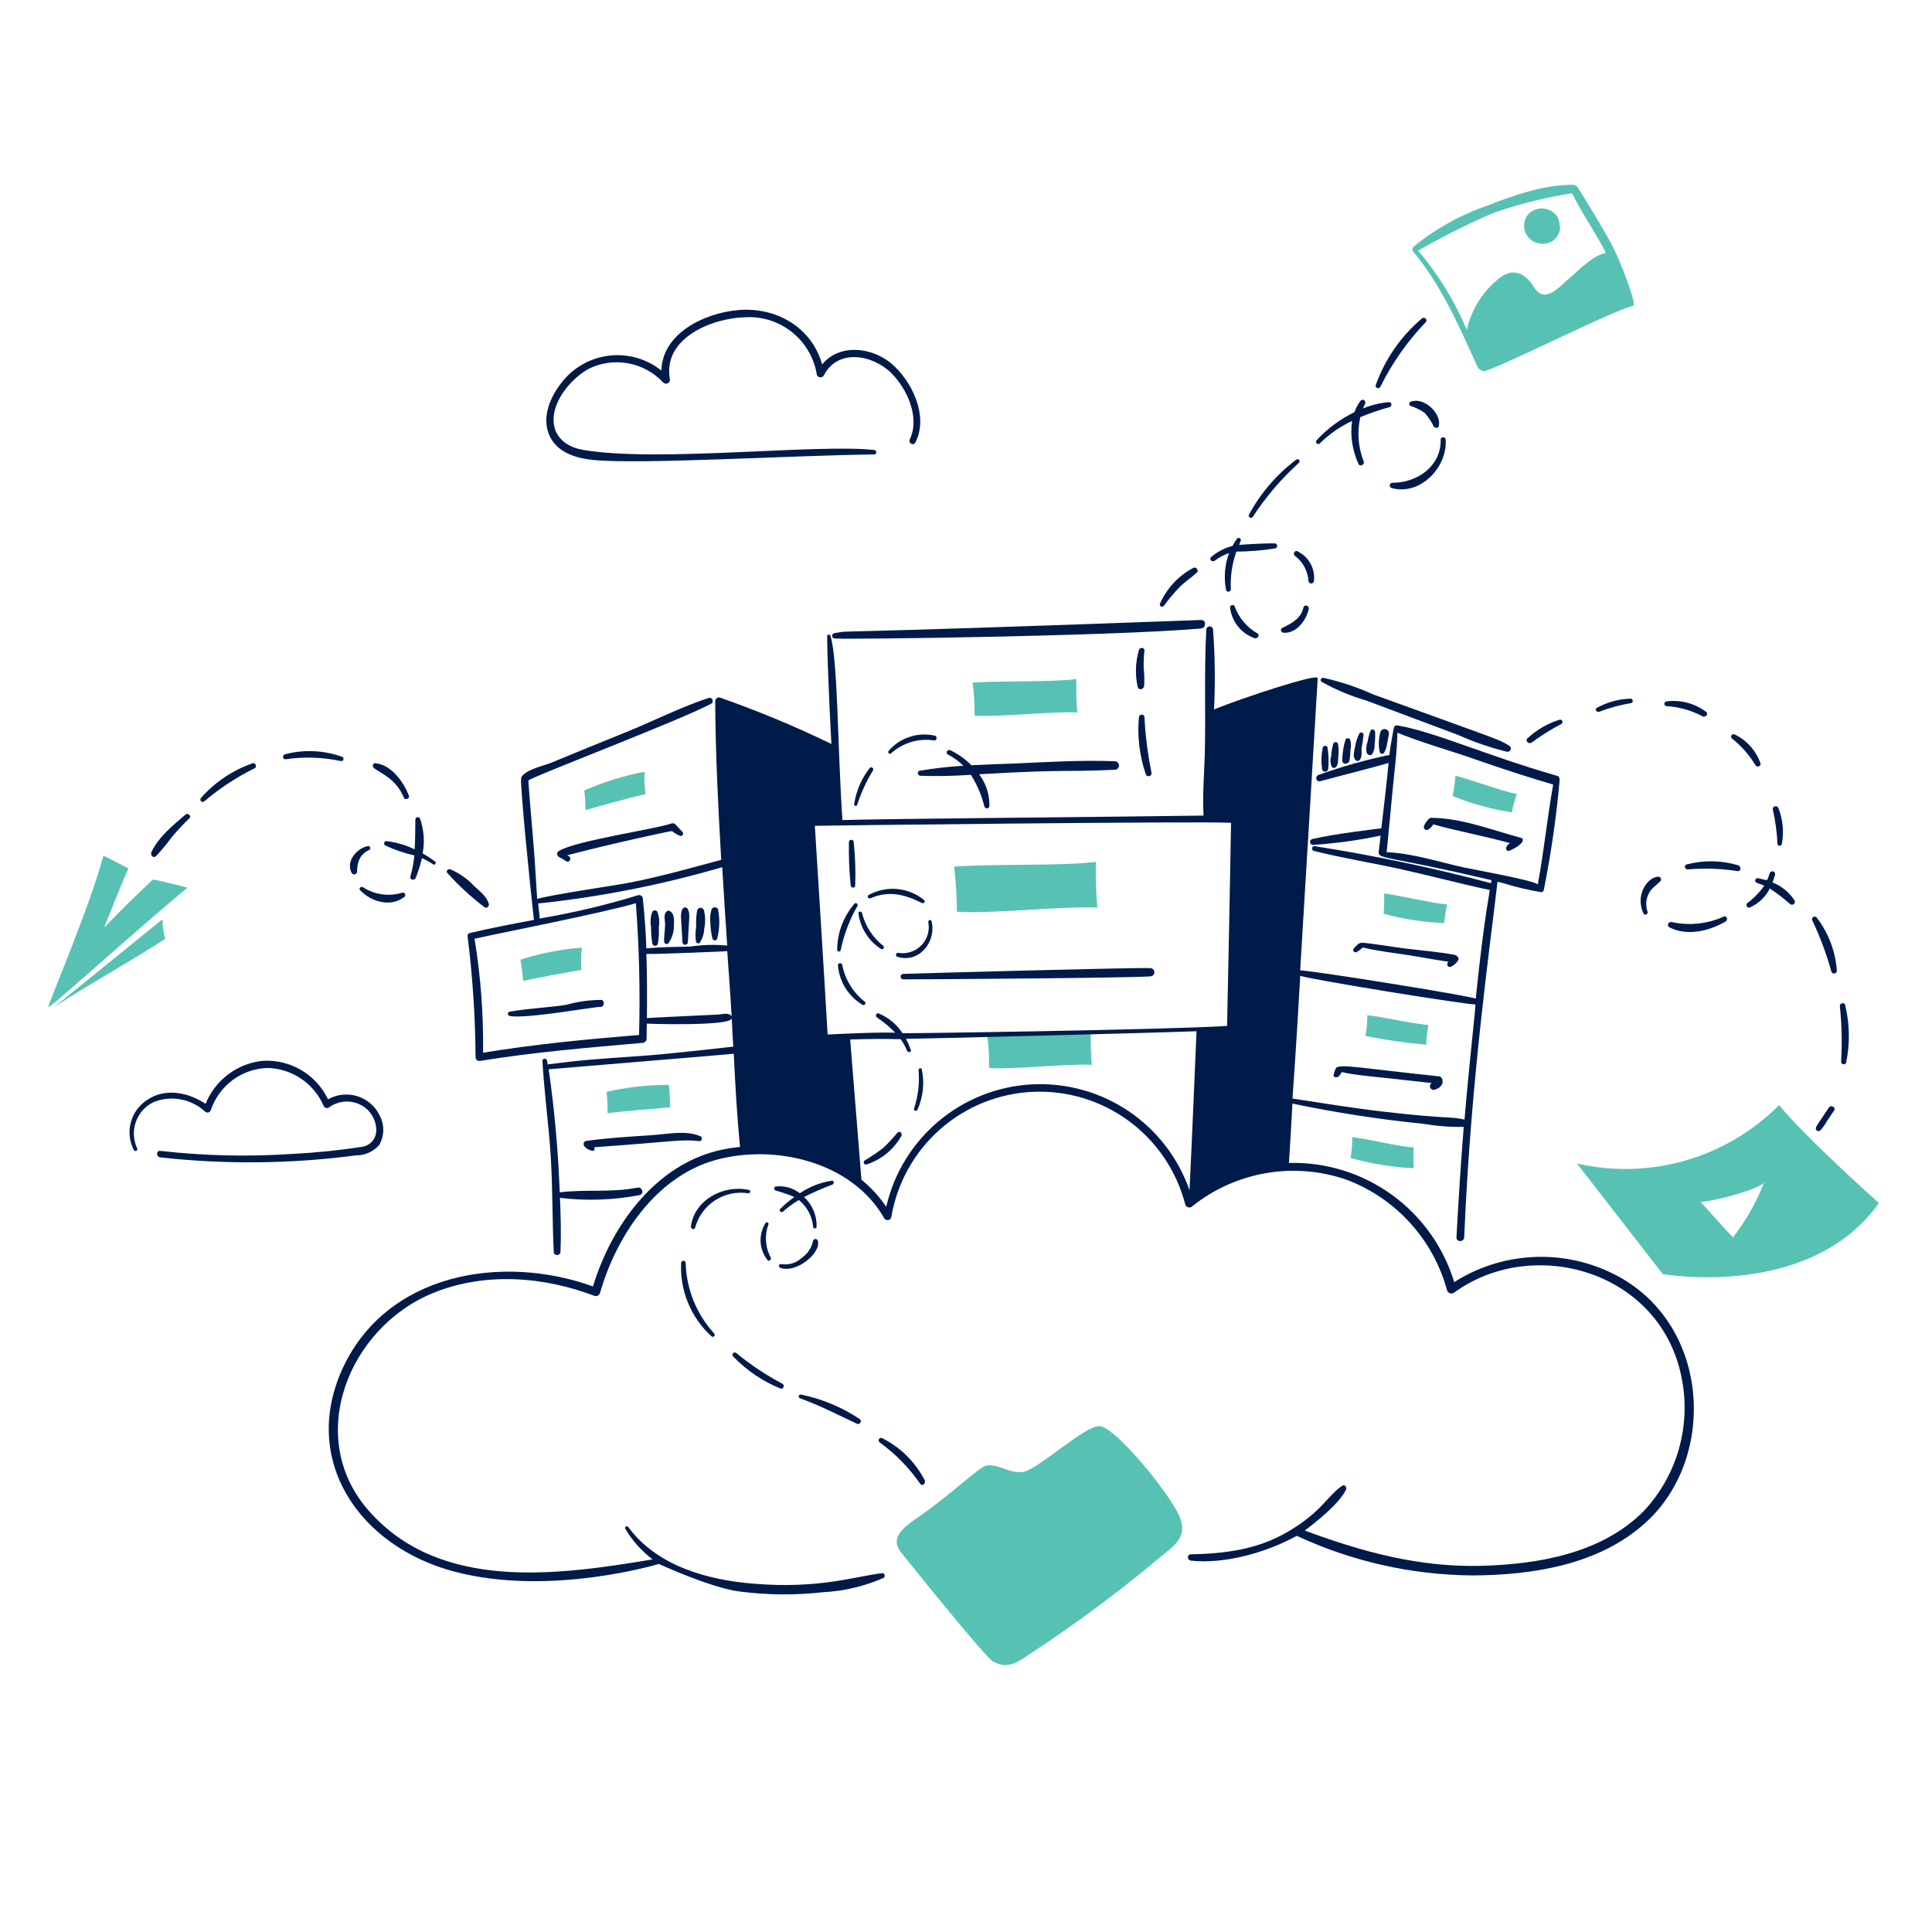 <svg width="120" height="120" viewBox="0 0 120 120" fill="none" xmlns="http://www.w3.org/2000/svg">
<path d="M90.402 48.185C91.46 48.449 93.202 49.118 94.213 49.32C94.08 49.69 93.976 50.07 93.902 50.456C92.642 50.265 91.41 49.926 90.231 49.444C90.231 49.444 90.355 48.776 90.402 48.185Z" fill="#57c2b4"/>
<path d="M40.098 49.32C39.04 49.569 37.345 50.036 36.365 50.315C36.368 49.91 36.343 49.504 36.287 49.102C37.487 48.569 38.745 48.177 40.036 47.936C40.011 48.398 40.032 48.862 40.098 49.32Z" fill="#57c2b4"/>
<path d="M36.116 60.24C35.043 60.427 33.487 60.707 32.492 60.925C32.461 60.481 32.404 60.041 32.321 59.605C33.563 59.209 34.847 58.958 36.147 58.858C36.083 59.316 36.072 59.78 36.116 60.24Z" fill="#57c2b4"/>
<path d="M41.623 68.779C40.534 68.872 38.761 69.013 37.733 69.139C37.743 68.698 37.723 68.257 37.673 67.819C38.944 67.526 40.243 67.38 41.546 67.384C41.546 67.384 41.623 68.079 41.623 68.779Z" fill="#57c2b4"/>
<path d="M85.969 55.495C87.042 55.635 88.862 56.086 89.889 56.18C89.799 56.558 89.736 56.943 89.702 57.331C88.429 57.286 87.166 57.093 85.938 56.755C85.974 56.336 85.984 55.915 85.969 55.495Z" fill="#57c2b4"/>
<path d="M60.413 42.398C62.17 42.274 65.188 42.383 66.852 42.181C66.834 42.871 66.854 43.562 66.912 44.249C65.138 44.19 62.152 44.545 60.535 44.452C60.537 43.765 60.496 43.08 60.413 42.398Z" fill="#57c2b4"/>
<path d="M59.261 53.831C61.672 53.644 65.81 53.8 68.066 53.536C68.044 54.48 68.075 55.425 68.159 56.366C65.732 56.288 61.657 56.771 59.432 56.631C59.431 55.695 59.374 54.76 59.261 53.831Z" fill="#57c2b4"/>
<path d="M61.315 64.284C63.073 64.159 66.09 64.268 67.754 64.066C67.737 64.756 67.757 65.447 67.814 66.134C66.041 66.074 63.055 66.43 61.437 66.337C61.448 65.65 61.407 64.964 61.315 64.284Z" fill="#57c2b4"/>
<path d="M84.927 63.055C86.015 63.179 87.695 63.584 88.722 63.662C88.649 64.068 88.602 64.478 88.582 64.891C87.313 64.779 86.051 64.597 84.802 64.346C84.894 63.922 84.936 63.489 84.927 63.055Z" fill="#57c2b4"/>
<path d="M83.993 70.63C85.082 70.754 86.778 71.206 87.805 71.268C87.781 71.698 87.781 72.129 87.805 72.558C86.478 72.501 85.162 72.287 83.885 71.921C83.959 71.495 83.995 71.063 83.993 70.63Z" fill="#57c2b4"/>
<path d="M3.373 62.542C5.613 61.079 8.024 59.773 10.264 58.311C10.145 57.917 10.088 57.508 10.093 57.097L3.373 62.542Z" fill="#57c2b4"/>
<path d="M3 62.541C3 62.339 5.629 56.195 6.42 53.147C6.42 53.147 7.4 53.627 7.976 53.94C7.727 54.438 6.389 57.807 6.467 57.611C7.447 56.6 8.458 55.604 9.485 54.639C9.777 54.639 11.705 55.153 11.645 55.138C8.786 57.471 3 62.744 3 62.541Z" fill="#57c2b4"/>
<path d="M110.499 68.64C108.888 70.262 106.889 71.446 104.693 72.08C102.496 72.715 100.174 72.778 97.946 72.264L103.281 79.139C103.341 79.136 112.423 80.749 116.705 74.722C116.705 74.721 112.288 70.8 110.499 68.64ZM107.637 76.853C107.404 76.635 106.05 75.126 105.597 74.613C105.597 74.805 109.026 73.999 109.563 73.462C109.091 74.68 108.443 75.822 107.64 76.852L107.637 76.853Z" fill="#57c2b4"/>
<path d="M100.124 15.224C99.494 14.038 98.039 11.678 97.977 11.615C97.906 11.542 97.814 11.493 97.713 11.476C95.939 11.46 94.011 12.128 92.393 12.766C90.725 13.339 89.171 14.203 87.805 15.317C87.781 15.337 87.761 15.361 87.747 15.389C87.733 15.416 87.725 15.446 87.723 15.477C87.722 15.508 87.727 15.539 87.738 15.568C87.749 15.596 87.767 15.622 87.789 15.644C89.529 17.728 90.651 20.311 91.771 22.784C91.82 22.884 91.904 22.962 92.007 23.005C92.11 23.048 92.225 23.052 92.331 23.017C94.198 22.333 100.015 19.361 101.446 18.988C101.679 18.941 100.675 16.26 100.124 15.224ZM92.782 13.217C94.365 12.668 95.995 12.262 97.651 12.004C98.243 13.258 99.086 14.393 99.751 15.724C98.971 15.835 98.259 16.61 97.464 17.295C96.842 17.824 95.955 18.898 95.304 17.871C94.744 16.984 94.013 16.564 93.08 17.311C92.084 18.117 91.389 19.235 91.105 20.484C90.356 18.701 89.338 17.043 88.087 15.569C89.603 14.691 91.171 13.905 92.782 13.217Z" fill="#57c2b4"/>
<path d="M95.58 15.115C95.73 15.153 95.887 15.157 96.038 15.128C96.19 15.098 96.334 15.037 96.46 14.946C96.585 14.856 96.69 14.739 96.766 14.605C96.842 14.47 96.888 14.32 96.9 14.166C96.883 13.943 96.836 13.723 96.76 13.513C96.664 13.35 96.529 13.212 96.367 13.114C96.205 13.015 96.022 12.957 95.832 12.947C95.643 12.936 95.454 12.972 95.282 13.052C95.11 13.131 94.96 13.252 94.846 13.404C94.746 13.558 94.685 13.735 94.669 13.919C94.653 14.102 94.683 14.287 94.755 14.456C94.828 14.625 94.941 14.774 95.085 14.889C95.229 15.004 95.399 15.082 95.58 15.115Z" fill="#57c2b4"/>
<path d="M85.285 43.129C84.296 42.681 83.264 42.337 82.205 42.103C82.049 42.087 81.956 42.258 82.096 42.352C82.977 42.845 83.911 43.236 84.88 43.518C85.813 43.878 89.593 45.276 90.526 45.634C91.514 46.076 92.54 46.43 93.591 46.691C93.638 46.702 93.687 46.696 93.73 46.673C93.773 46.651 93.807 46.615 93.826 46.57C93.844 46.526 93.846 46.476 93.832 46.43C93.817 46.384 93.787 46.344 93.746 46.318C93.029 45.888 93.329 46.048 85.285 43.129Z" fill="#001A4A"/>
<path d="M93.56 52.62C93.513 52.714 93.575 52.869 93.7 52.853C93.984 52.761 94.244 52.607 94.462 52.402C94.648 52.216 94.602 52.076 94.477 52.042C92.673 51.562 90.775 50.798 88.877 50.798C88.738 50.798 88.473 51.187 88.442 51.326C88.433 51.361 88.434 51.397 88.446 51.431C88.457 51.465 88.479 51.494 88.507 51.516C88.535 51.537 88.569 51.55 88.605 51.552C88.64 51.555 88.676 51.547 88.706 51.529C88.84 51.453 88.948 51.339 89.018 51.202C90.604 51.638 92.206 51.933 93.793 52.369C93.689 52.423 93.607 52.512 93.56 52.62Z" fill="#001A4A"/>
<path d="M85.72 45.54C85.622 45.933 85.617 46.344 85.705 46.74C85.716 46.762 85.733 46.78 85.753 46.794C85.773 46.808 85.797 46.817 85.821 46.82C85.846 46.823 85.87 46.82 85.893 46.811C85.916 46.803 85.937 46.789 85.954 46.771C86.054 46.616 86.118 46.441 86.14 46.258C86.187 46.04 86.233 45.822 86.264 45.62C86.273 45.583 86.274 45.544 86.267 45.506C86.26 45.469 86.245 45.433 86.224 45.401C86.202 45.37 86.175 45.343 86.142 45.323C86.11 45.303 86.073 45.289 86.036 45.284C85.998 45.278 85.959 45.281 85.922 45.291C85.886 45.301 85.851 45.318 85.822 45.343C85.792 45.367 85.768 45.397 85.75 45.431C85.733 45.465 85.722 45.502 85.72 45.54Z" fill="#001A4A"/>
<path d="M85.129 45.385C85.044 45.606 84.982 45.835 84.943 46.069C84.861 46.288 84.84 46.524 84.883 46.753C84.929 46.878 85.116 46.971 85.225 46.847C85.339 46.66 85.394 46.443 85.381 46.225C85.414 45.972 85.424 45.717 85.411 45.463C85.393 45.322 85.193 45.23 85.129 45.385Z" fill="#001A4A"/>
<path d="M84.694 45.634C84.692 45.603 84.681 45.575 84.662 45.551C84.643 45.527 84.618 45.51 84.589 45.501C84.56 45.493 84.529 45.493 84.5 45.503C84.472 45.513 84.447 45.531 84.429 45.556C84.299 45.821 84.21 46.104 84.165 46.396C84.118 46.645 84.009 46.956 84.165 47.176C84.181 47.203 84.204 47.225 84.231 47.241C84.258 47.257 84.289 47.265 84.32 47.265C84.352 47.265 84.383 47.257 84.41 47.241C84.437 47.225 84.46 47.203 84.476 47.176C84.616 46.974 84.554 46.696 84.569 46.461C84.625 46.187 84.666 45.911 84.694 45.634Z" fill="#001A4A"/>
<path d="M83.573 45.929C83.445 46.347 83.377 46.782 83.371 47.22C83.356 47.516 83.776 47.5 83.822 47.22C83.854 47.002 83.869 46.784 83.882 46.566C83.924 46.366 83.919 46.158 83.867 45.96C83.856 45.931 83.837 45.907 83.813 45.888C83.789 45.869 83.76 45.858 83.73 45.854C83.699 45.851 83.669 45.856 83.641 45.87C83.614 45.883 83.59 45.903 83.573 45.929Z" fill="#001A4A"/>
<path d="M82.811 46.193C82.74 46.436 82.698 46.687 82.687 46.94C82.611 47.164 82.622 47.408 82.718 47.624C82.731 47.645 82.748 47.662 82.768 47.674C82.788 47.687 82.811 47.695 82.835 47.698C82.859 47.701 82.883 47.699 82.906 47.692C82.928 47.684 82.949 47.672 82.967 47.656C83.138 47.484 83.107 47.22 83.122 47.002C83.156 46.738 83.151 46.471 83.107 46.209C83.099 46.177 83.081 46.148 83.055 46.127C83.03 46.105 82.998 46.093 82.965 46.091C82.932 46.089 82.899 46.098 82.871 46.117C82.844 46.135 82.823 46.162 82.811 46.193Z" fill="#001A4A"/>
<path d="M82.158 46.427C82.069 46.857 82.053 47.299 82.111 47.734C82.111 47.785 82.132 47.835 82.168 47.871C82.205 47.908 82.254 47.928 82.306 47.928C82.357 47.928 82.407 47.908 82.443 47.871C82.48 47.835 82.5 47.785 82.5 47.734C82.539 47.298 82.523 46.859 82.454 46.427C82.443 46.396 82.423 46.37 82.397 46.351C82.37 46.332 82.338 46.322 82.306 46.322C82.273 46.322 82.242 46.332 82.215 46.351C82.189 46.37 82.169 46.396 82.158 46.427Z" fill="#001A4A"/>
<path d="M89.904 59.975C89.923 60.009 89.954 60.036 89.991 60.05C90.028 60.065 90.069 60.065 90.106 60.053C90.281 59.973 90.431 59.849 90.542 59.693C90.713 59.506 90.449 59.32 90.34 59.304C89.329 59.117 88.3 59.039 87.291 58.915C86.56 58.822 85.131 58.588 84.6 58.555C84.524 58.562 84.451 58.582 84.382 58.615C84.271 58.711 84.167 58.815 84.071 58.926C83.978 59.066 84.165 59.206 84.274 59.129C84.408 59.049 84.533 58.955 84.647 58.849C85.58 59.082 86.545 59.175 87.493 59.329C88.318 59.453 89.142 59.624 89.966 59.733C89.932 59.762 89.908 59.801 89.897 59.844C89.886 59.887 89.888 59.933 89.904 59.975Z" fill="#001A4A"/>
<path d="M82.827 66.85C82.852 66.873 82.882 66.89 82.914 66.9C82.946 66.911 82.98 66.915 83.014 66.912C83.047 66.909 83.08 66.899 83.11 66.883C83.14 66.867 83.166 66.846 83.187 66.819C83.245 66.745 83.296 66.667 83.342 66.586C84.284 66.817 85.405 66.86 88.927 67.27C88.879 67.298 88.844 67.342 88.826 67.394C88.808 67.447 88.81 67.503 88.831 67.554C88.852 67.605 88.89 67.647 88.939 67.672C88.988 67.697 89.044 67.703 89.098 67.69C89.409 67.597 89.689 67.379 89.578 67.021C89.561 66.972 89.529 66.93 89.488 66.899C89.446 66.869 89.396 66.852 89.344 66.85C84.712 66.366 83.192 66.058 82.984 66.337C82.898 66.496 82.845 66.67 82.827 66.85Z" fill="#001A4A"/>
<path d="M51.857 39.319C51.812 39.319 51.769 39.337 51.736 39.369C51.704 39.401 51.686 39.444 51.686 39.489C51.686 39.535 51.704 39.578 51.736 39.61C51.769 39.642 51.812 39.66 51.857 39.66C52.637 39.724 68.975 39.522 74.597 39.038C74.924 39.007 74.939 38.494 74.597 38.509C49.189 39.443 53.34 39.113 51.857 39.319Z" fill="#001A4A"/>
<path d="M56.088 60.83C57.428 60.834 70.428 60.741 71.456 60.644C71.522 60.641 71.584 60.612 71.63 60.564C71.675 60.517 71.701 60.453 71.701 60.387C71.701 60.321 71.675 60.258 71.63 60.21C71.584 60.162 71.522 60.134 71.456 60.131C70.676 60.083 56.942 60.457 56.088 60.491C56.047 60.496 56.008 60.516 55.98 60.547C55.953 60.578 55.937 60.619 55.937 60.66C55.937 60.702 55.953 60.743 55.98 60.774C56.008 60.805 56.047 60.825 56.088 60.83Z" fill="#001A4A"/>
<path d="M69.248 47.811C69.316 47.808 69.38 47.778 69.427 47.729C69.474 47.68 69.5 47.615 69.5 47.547C69.5 47.479 69.474 47.413 69.427 47.364C69.38 47.315 69.316 47.286 69.248 47.282C67.195 47.204 65.095 47.329 63.041 47.422C62.155 47.453 61.237 47.482 60.335 47.531C59.956 47.147 59.514 46.831 59.028 46.598C58.857 46.52 58.702 46.769 58.873 46.862C59.228 47.044 59.554 47.28 59.837 47.562C58.925 47.618 58.016 47.722 57.115 47.873C56.944 47.904 56.99 48.169 57.161 48.185C58.209 48.219 59.258 48.199 60.304 48.125C60.689 48.733 60.972 49.4 61.144 50.1C61.155 50.136 61.179 50.167 61.211 50.187C61.243 50.208 61.281 50.215 61.319 50.21C61.356 50.204 61.391 50.185 61.416 50.157C61.44 50.128 61.454 50.092 61.454 50.054C61.465 49.348 61.241 48.658 60.817 48.093C66.36 47.765 65.86 47.967 69.248 47.811Z" fill="#001A4A"/>
<path d="M31.652 63.101C32.63 63.311 37.018 62.51 37.283 62.542C37.531 62.573 37.594 62.137 37.343 62.106C36.601 62.109 35.863 62.214 35.15 62.417C33.999 62.588 32.801 62.635 31.65 62.837C31.62 62.845 31.594 62.862 31.575 62.886C31.556 62.91 31.546 62.94 31.546 62.97C31.547 63.001 31.557 63.03 31.576 63.054C31.595 63.078 31.622 63.095 31.652 63.101Z" fill="#001A4A"/>
<path d="M40.518 56.631C40.403 56.934 40.376 57.263 40.44 57.58C40.435 57.929 40.461 58.278 40.518 58.622C40.53 58.658 40.553 58.689 40.583 58.712C40.614 58.734 40.651 58.746 40.689 58.746C40.727 58.746 40.764 58.734 40.794 58.712C40.825 58.689 40.848 58.658 40.86 58.622C40.919 58.278 40.939 57.928 40.92 57.58C40.976 57.261 40.944 56.933 40.826 56.631C40.81 56.605 40.788 56.583 40.761 56.567C40.734 56.552 40.703 56.544 40.672 56.544C40.641 56.544 40.611 56.552 40.584 56.567C40.557 56.583 40.534 56.605 40.518 56.631Z" fill="#001A4A"/>
<path d="M41.56 56.569C41.533 56.559 41.503 56.559 41.475 56.567C41.447 56.576 41.423 56.592 41.405 56.615C41.187 56.818 41.311 57.16 41.311 57.424C41.311 57.784 41.234 58.124 41.251 58.482C41.252 58.513 41.261 58.542 41.278 58.567C41.295 58.593 41.319 58.612 41.348 58.624C41.376 58.635 41.407 58.638 41.437 58.633C41.467 58.627 41.494 58.612 41.516 58.591C41.745 58.268 41.864 57.881 41.858 57.486C41.871 57.144 41.902 56.708 41.56 56.569Z" fill="#001A4A"/>
<path d="M42.4 56.444C42.217 56.77 42.323 57.036 42.385 58.513C42.385 58.558 42.403 58.602 42.435 58.633C42.467 58.666 42.51 58.684 42.556 58.684C42.601 58.684 42.645 58.666 42.676 58.633C42.709 58.602 42.727 58.558 42.727 58.513C42.79 57.013 42.891 56.786 42.711 56.444C42.694 56.419 42.671 56.398 42.644 56.384C42.617 56.37 42.586 56.362 42.556 56.362C42.525 56.362 42.495 56.37 42.468 56.384C42.441 56.398 42.417 56.419 42.4 56.444Z" fill="#001A4A"/>
<path d="M43.303 56.537C43.244 56.866 43.224 57.2 43.243 57.533C43.191 57.852 43.185 58.177 43.227 58.498C43.235 58.52 43.248 58.54 43.266 58.557C43.283 58.573 43.304 58.584 43.328 58.59C43.351 58.596 43.375 58.596 43.398 58.591C43.421 58.585 43.443 58.574 43.46 58.558C43.632 58.298 43.728 57.997 43.74 57.687C43.821 57.312 43.816 56.924 43.725 56.551C43.714 56.505 43.688 56.463 43.651 56.432C43.613 56.402 43.567 56.385 43.519 56.383C43.471 56.381 43.424 56.396 43.385 56.424C43.346 56.452 43.317 56.492 43.303 56.537Z" fill="#001A4A"/>
<path d="M44.204 56.46C44.109 56.75 44.082 57.058 44.127 57.36C44.135 57.675 44.177 57.988 44.251 58.294C44.259 58.327 44.278 58.356 44.305 58.377C44.332 58.398 44.365 58.41 44.399 58.41C44.433 58.41 44.466 58.398 44.493 58.377C44.52 58.356 44.538 58.327 44.546 58.294C44.702 57.693 44.718 57.065 44.593 56.458C44.572 56.425 44.543 56.399 44.509 56.381C44.475 56.363 44.437 56.354 44.398 56.354C44.36 56.354 44.322 56.364 44.288 56.383C44.254 56.401 44.225 56.428 44.204 56.46Z" fill="#001A4A"/>
<path d="M41.747 51.622C41.897 51.745 42.065 51.845 42.245 51.917C42.276 51.927 42.31 51.925 42.341 51.912C42.371 51.9 42.397 51.877 42.413 51.849C42.429 51.82 42.435 51.786 42.43 51.754C42.425 51.721 42.409 51.691 42.385 51.669C42.245 51.513 42.089 51.358 41.949 51.202C41.921 51.174 41.886 51.154 41.848 51.144C41.81 51.133 41.77 51.133 41.731 51.142C40.689 51.502 35.758 52.216 34.716 52.853C34.682 52.872 34.654 52.899 34.635 52.932C34.615 52.964 34.605 53.002 34.605 53.04C34.605 53.078 34.615 53.116 34.635 53.149C34.654 53.181 34.682 53.208 34.716 53.227C34.873 53.303 35.024 53.392 35.167 53.491C35.369 53.615 35.527 53.32 35.338 53.18C35.303 53.157 35.267 53.137 35.23 53.12C37.946 52.412 41.65 51.6 41.747 51.622Z" fill="#001A4A"/>
<path d="M43.44 70.879C43.595 70.897 43.658 70.646 43.517 70.583C42.647 70.179 41.434 70.444 40.5 70.506C39.131 70.599 37.762 70.676 36.409 70.866C36.191 70.897 36.223 71.177 36.362 71.27C36.48 71.377 36.626 71.447 36.782 71.473C36.922 71.519 36.938 71.379 36.922 71.255C41.842 70.915 42.287 70.74 43.44 70.879Z" fill="#001A4A"/>
<path d="M95.146 46.116C95.727 45.685 96.341 45.3 96.982 44.965C97.01 44.946 97.032 44.918 97.042 44.886C97.053 44.853 97.051 44.818 97.038 44.787C97.025 44.755 97.002 44.729 96.972 44.713C96.941 44.697 96.906 44.693 96.873 44.7C96.132 44.931 95.451 45.324 94.882 45.851C94.695 46.007 94.962 46.26 95.146 46.116Z" fill="#001A4A"/>
<path d="M99.346 44.203C99.979 43.959 100.636 43.782 101.306 43.673C101.477 43.643 101.431 43.394 101.275 43.394C100.551 43.416 99.842 43.608 99.206 43.954C99.019 44.032 99.16 44.28 99.346 44.203Z" fill="#001A4A"/>
<path d="M103.514 43.86C104.299 43.907 105.063 44.124 105.755 44.497C105.926 44.575 106.144 44.358 105.973 44.218C105.27 43.687 104.386 43.452 103.513 43.564C103.475 43.567 103.44 43.584 103.414 43.611C103.389 43.639 103.374 43.675 103.375 43.713C103.375 43.751 103.39 43.787 103.415 43.814C103.441 43.842 103.477 43.858 103.514 43.86Z" fill="#001A4A"/>
<path d="M109.037 47.531C109.058 47.566 109.09 47.591 109.128 47.604C109.166 47.617 109.208 47.615 109.245 47.6C109.282 47.586 109.313 47.558 109.332 47.522C109.351 47.487 109.356 47.446 109.348 47.407C109.068 46.623 108.493 45.981 107.746 45.618C107.711 45.6 107.67 45.595 107.632 45.606C107.594 45.617 107.562 45.642 107.542 45.676C107.522 45.71 107.516 45.751 107.525 45.789C107.534 45.828 107.557 45.861 107.59 45.883C108.168 46.341 108.658 46.899 109.037 47.531Z" fill="#001A4A"/>
<path d="M110.405 52.431C110.422 52.571 110.639 52.555 110.67 52.431C110.816 51.674 110.741 50.891 110.452 50.176C110.434 50.137 110.403 50.107 110.365 50.089C110.326 50.071 110.283 50.068 110.242 50.079C110.201 50.09 110.165 50.115 110.141 50.15C110.117 50.185 110.106 50.227 110.11 50.269C110.272 50.98 110.371 51.703 110.405 52.431Z" fill="#001A4A"/>
<path d="M107.077 56.926C106.059 57.389 104.918 57.509 103.826 57.269C103.639 57.222 103.499 57.502 103.686 57.595C104.774 58.17 106.19 57.828 107.201 57.222C107.34 57.128 107.249 56.852 107.077 56.926Z" fill="#001A4A"/>
<path d="M102.332 56.631C102.267 56.446 102.24 56.25 102.253 56.055C102.267 55.859 102.32 55.669 102.41 55.495C102.581 55.153 102.877 54.998 103.126 54.733C103.147 54.71 103.162 54.682 103.168 54.651C103.173 54.62 103.171 54.588 103.159 54.559C103.148 54.53 103.129 54.504 103.103 54.485C103.078 54.467 103.048 54.455 103.017 54.453C102.322 54.453 101.541 55.615 102.083 56.739C102.13 56.88 102.393 56.787 102.332 56.631Z" fill="#001A4A"/>
<path d="M104.852 54C105.88 53.91 106.914 53.947 107.932 54.109C108.15 54.125 108.15 53.829 107.979 53.749C106.937 53.434 105.828 53.413 104.774 53.689C104.557 53.738 104.65 54.032 104.852 54Z" fill="#001A4A"/>
<path d="M109.208 54.547C109.169 54.536 109.127 54.542 109.092 54.562C109.057 54.583 109.032 54.616 109.021 54.655C109.011 54.694 109.017 54.736 109.037 54.771C109.057 54.806 109.091 54.831 109.13 54.842C109.284 54.89 109.434 54.947 109.581 55.013C109.286 55.428 108.929 55.795 108.523 56.102C108.399 56.211 108.539 56.429 108.679 56.367C109.221 56.133 109.662 55.714 109.924 55.184C110.365 55.477 110.786 55.799 111.184 56.149C111.215 56.177 111.255 56.194 111.298 56.196C111.34 56.197 111.382 56.184 111.416 56.158C111.449 56.132 111.472 56.095 111.481 56.053C111.49 56.012 111.484 55.968 111.464 55.931C111.137 55.423 110.658 55.031 110.095 54.811C110.155 54.655 110.204 54.484 110.251 54.331C110.262 54.288 110.256 54.242 110.234 54.203C110.213 54.164 110.176 54.136 110.133 54.123C110.091 54.111 110.045 54.116 110.006 54.137C109.966 54.159 109.937 54.194 109.924 54.237C109.876 54.386 109.819 54.531 109.753 54.673C109.581 54.64 109.395 54.592 109.208 54.547Z" fill="#001A4A"/>
<path d="M113.75 60.349C113.763 60.387 113.789 60.42 113.824 60.442C113.859 60.463 113.9 60.472 113.94 60.466C113.981 60.461 114.018 60.441 114.045 60.411C114.073 60.381 114.09 60.343 114.092 60.302C114.008 59.104 113.576 57.957 112.847 57.002C112.823 56.967 112.787 56.943 112.746 56.934C112.705 56.926 112.662 56.933 112.627 56.955C112.591 56.977 112.565 57.012 112.554 57.052C112.543 57.093 112.547 57.136 112.567 57.173C113.053 58.195 113.449 59.258 113.75 60.349Z" fill="#001A4A"/>
<path d="M114.356 65.948C114.357 65.986 114.37 66.022 114.395 66.051C114.42 66.08 114.454 66.099 114.492 66.105C114.529 66.11 114.568 66.102 114.6 66.082C114.632 66.062 114.656 66.031 114.667 65.995C114.912 64.818 114.892 63.601 114.607 62.432C114.56 62.215 114.234 62.308 114.28 62.526C114.399 63.663 114.424 64.807 114.356 65.948Z" fill="#001A4A"/>
<path d="M113.594 68.795C113.454 68.997 113.33 69.199 113.189 69.401C113.045 69.594 112.915 69.797 112.8 70.008C112.781 70.043 112.775 70.084 112.784 70.124C112.792 70.163 112.814 70.198 112.846 70.222C112.878 70.246 112.917 70.259 112.957 70.257C112.998 70.254 113.036 70.238 113.065 70.21C113.227 70.03 113.368 69.832 113.485 69.619C113.624 69.401 113.78 69.199 113.92 68.981C114.06 68.795 113.734 68.592 113.594 68.795Z" fill="#001A4A"/>
<path d="M30.097 56.351C30.127 56.369 30.163 56.377 30.198 56.375C30.234 56.372 30.268 56.359 30.296 56.338C30.324 56.316 30.346 56.287 30.357 56.253C30.369 56.219 30.37 56.183 30.361 56.149C30.268 55.713 29.77 55.324 29.461 55.044C29.038 54.588 28.524 54.227 27.952 53.986C27.827 53.956 27.687 54.095 27.781 54.22C28.484 55.001 29.259 55.715 30.097 56.351Z" fill="#001A4A"/>
<path d="M24 52.244C23.969 52.245 23.939 52.255 23.914 52.274C23.89 52.292 23.872 52.318 23.863 52.348C23.854 52.378 23.855 52.409 23.866 52.438C23.877 52.467 23.897 52.492 23.923 52.509C24.503 52.785 25.112 52.994 25.74 53.131C25.695 53.573 25.611 54.01 25.491 54.437C25.431 54.655 25.74 54.718 25.817 54.531C25.982 54.133 26.112 53.722 26.206 53.302C26.453 53.407 26.687 53.537 26.906 53.691C27 53.751 27.124 53.597 27.031 53.52C26.783 53.331 26.522 53.159 26.251 53.006C26.387 52.29 26.333 51.55 26.095 50.86C26.085 50.825 26.062 50.796 26.031 50.776C26 50.757 25.963 50.749 25.927 50.755C25.891 50.761 25.859 50.779 25.835 50.807C25.812 50.835 25.799 50.87 25.799 50.906C25.784 51.544 25.799 52.151 25.753 52.757C25.203 52.486 24.61 52.312 24 52.244Z" fill="#001A4A"/>
<path d="M22.179 54.142C22.174 53.881 22.221 53.622 22.319 53.38C22.441 53.123 22.651 52.919 22.91 52.804C22.943 52.794 22.97 52.771 22.986 52.74C23.003 52.71 23.006 52.674 22.996 52.641C22.985 52.608 22.962 52.58 22.932 52.564C22.901 52.548 22.865 52.545 22.832 52.555C22.148 52.696 21.448 53.52 21.853 54.235C21.874 54.266 21.905 54.288 21.94 54.301C21.975 54.313 22.013 54.314 22.049 54.304C22.084 54.294 22.116 54.273 22.14 54.244C22.163 54.215 22.177 54.179 22.179 54.142Z" fill="#001A4A"/>
<path d="M24.979 55.448C24.577 55.571 24.154 55.606 23.737 55.549C23.321 55.493 22.922 55.347 22.568 55.122C22.428 55.013 22.241 55.182 22.381 55.309C23.066 56.009 24.248 56.366 25.088 55.729C25.123 55.713 25.15 55.684 25.165 55.648C25.179 55.613 25.18 55.573 25.166 55.537C25.152 55.501 25.125 55.472 25.09 55.455C25.055 55.439 25.015 55.437 24.979 55.448Z" fill="#001A4A"/>
<path d="M25.088 49.553C25.166 49.724 25.461 49.6 25.399 49.429C25.072 48.574 24.31 47.5 23.315 47.407C23.128 47.391 23.112 47.624 23.237 47.718C23.708 48.066 24.611 48.383 25.088 49.553Z" fill="#001A4A"/>
<path d="M17.73 47.16C18.873 46.993 20.037 47.03 21.168 47.269C21.203 47.277 21.239 47.272 21.27 47.254C21.3 47.237 21.323 47.208 21.333 47.174C21.343 47.14 21.339 47.103 21.323 47.072C21.307 47.04 21.279 47.016 21.245 47.005C20.106 46.596 18.87 46.542 17.699 46.849C17.528 46.894 17.544 47.175 17.73 47.16Z" fill="#001A4A"/>
<path d="M12.691 49.771C13.645 48.962 14.695 48.272 15.817 47.718C15.988 47.64 15.864 47.345 15.692 47.407C14.458 47.836 13.355 48.575 12.488 49.553C12.364 49.709 12.535 49.895 12.691 49.771Z" fill="#001A4A"/>
<path d="M9.689 53.178C10.045 52.798 10.377 52.397 10.684 51.977C11.026 51.573 11.384 51.197 11.758 50.827C11.913 50.686 11.68 50.467 11.524 50.593C10.762 51.247 9.813 52.009 9.393 52.957C9.346 53.147 9.535 53.32 9.689 53.178Z" fill="#001A4A"/>
<path d="M23.548 71.127C23.708 70.853 23.797 70.542 23.805 70.224C23.813 69.906 23.741 69.59 23.594 69.308C23.46 69.02 23.267 68.764 23.029 68.555C22.79 68.346 22.511 68.188 22.209 68.091C21.907 67.995 21.588 67.962 21.272 67.995C20.956 68.027 20.651 68.125 20.375 68.281C20.016 67.531 19.444 66.903 18.73 66.477C18.016 66.051 17.192 65.845 16.361 65.886C15.575 65.959 14.823 66.247 14.189 66.719C13.556 67.191 13.064 67.829 12.769 68.561C11.695 67.846 10.249 67.55 9.128 68.328C8.63 68.653 8.271 69.151 8.122 69.727C7.972 70.302 8.043 70.913 8.32 71.439C8.335 71.463 8.36 71.481 8.388 71.489C8.416 71.496 8.446 71.492 8.472 71.478C8.497 71.465 8.517 71.442 8.526 71.414C8.535 71.386 8.534 71.356 8.522 71.33C8.277 70.812 8.247 70.217 8.44 69.677C8.632 69.138 9.031 68.696 9.548 68.45C10.082 68.238 10.664 68.182 11.228 68.287C11.792 68.391 12.315 68.653 12.737 69.041C12.764 69.067 12.797 69.085 12.834 69.095C12.87 69.104 12.907 69.104 12.943 69.095C12.979 69.085 13.012 69.067 13.039 69.041C13.066 69.015 13.086 68.983 13.097 68.948C13.346 68.205 13.816 67.556 14.444 67.089C15.073 66.621 15.83 66.358 16.613 66.334C17.364 66.351 18.094 66.584 18.715 67.007C19.336 67.429 19.821 68.022 20.113 68.714C20.144 68.766 20.194 68.803 20.252 68.818C20.311 68.832 20.372 68.823 20.424 68.792C20.784 68.522 21.228 68.391 21.677 68.422C22.125 68.454 22.548 68.646 22.866 68.963C23.519 69.648 23.659 70.907 22.57 71.219C21.122 71.444 19.663 71.594 18.199 71.67C15.451 71.856 12.692 71.794 9.955 71.483C9.691 71.452 9.691 71.856 9.955 71.887C13.995 72.336 18.074 72.294 22.103 71.763C22.375 71.766 22.645 71.71 22.894 71.601C23.143 71.491 23.366 71.33 23.548 71.127Z" fill="#001A4A"/>
<path d="M36.863 28.57C39.863 28.861 49.643 28.266 54.299 28.228C54.47 28.228 54.47 27.979 54.299 27.948C50.644 27.559 40.891 28.728 36.239 27.948C34.933 27.73 34.528 26.952 34.435 26.517C34.108 25.101 35.431 23.517 36.595 22.892C37.354 22.526 38.212 22.414 39.04 22.57C39.869 22.727 40.625 23.145 41.199 23.764C41.237 23.8 41.286 23.823 41.338 23.83C41.39 23.836 41.443 23.825 41.489 23.799C41.535 23.773 41.57 23.732 41.591 23.684C41.612 23.635 41.616 23.581 41.603 23.53C41.168 20.979 44.248 19.75 46.301 19.704C47.352 19.646 48.387 19.979 49.206 20.64C50.026 21.3 50.571 22.241 50.737 23.28C50.752 23.321 50.778 23.357 50.811 23.385C50.845 23.413 50.886 23.43 50.929 23.436C50.972 23.443 51.016 23.437 51.057 23.42C51.097 23.403 51.132 23.375 51.157 23.34C52.028 21.613 54.222 22.033 55.373 23.185C56.337 24.149 57.161 25.937 56.508 27.291C56.399 27.524 56.726 27.711 56.851 27.493C57.706 25.844 56.633 23.636 55.342 22.562C54.097 21.536 52.106 21.349 51.064 22.64C50.426 20.323 48.184 19.031 45.791 19.265C43.691 19.467 41.14 20.727 41.078 23.014C40.622 22.651 40.099 22.382 39.539 22.224C38.979 22.066 38.392 22.021 37.815 22.092C37.237 22.163 36.679 22.348 36.173 22.637C35.668 22.927 35.225 23.313 34.871 23.776C34.172 24.662 33.643 25.907 34.109 27.011C34.576 28.103 35.76 28.463 36.863 28.57Z" fill="#001A4A"/>
<path d="M75.454 34.823C75.72 34.617 76.02 34.459 76.34 34.356C76.069 35.087 76.004 35.878 76.154 36.643C76.185 36.814 76.465 36.767 76.45 36.596C76.411 35.804 76.527 35.011 76.792 34.263C77.604 34.256 78.415 34.188 79.218 34.061C79.254 34.049 79.285 34.026 79.305 33.993C79.326 33.961 79.334 33.923 79.328 33.885C79.322 33.848 79.303 33.813 79.275 33.788C79.246 33.764 79.209 33.75 79.171 33.75C78.425 33.734 76.963 33.843 76.963 33.843L77.056 33.609C77.073 33.579 77.077 33.543 77.067 33.509C77.058 33.475 77.036 33.447 77.006 33.428C76.976 33.411 76.94 33.405 76.906 33.413C76.872 33.42 76.842 33.441 76.823 33.47C76.72 33.606 76.632 33.752 76.558 33.905C76.073 34.032 75.622 34.266 75.238 34.589C75.065 34.73 75.285 34.95 75.454 34.823Z" fill="#001A4A"/>
<path d="M77.803 32.117C78.614 30.873 79.582 29.738 80.683 28.741C80.792 28.648 80.651 28.461 80.527 28.539C79.303 29.456 78.294 30.629 77.572 31.977C77.559 32.007 77.558 32.04 77.568 32.071C77.578 32.102 77.599 32.129 77.627 32.146C77.655 32.163 77.688 32.169 77.72 32.164C77.752 32.158 77.782 32.142 77.803 32.117Z" fill="#001A4A"/>
<path d="M81.971 27.544C82.558 26.969 83.236 26.496 83.978 26.144C83.853 27.056 83.994 27.985 84.382 28.819C84.46 29.006 84.771 28.865 84.709 28.679C84.358 27.799 84.282 26.834 84.491 25.91C85.083 25.661 85.691 25.453 86.311 25.288C86.482 25.241 86.451 24.961 86.264 24.977C85.714 25.027 85.174 25.158 84.662 25.366C84.697 25.269 84.739 25.176 84.787 25.086C84.809 25.047 84.815 25 84.803 24.957C84.791 24.914 84.763 24.877 84.724 24.854C84.685 24.832 84.639 24.825 84.595 24.837C84.552 24.848 84.514 24.876 84.491 24.914C84.335 25.122 84.214 25.353 84.131 25.599C83.246 26.026 82.45 26.617 81.783 27.339C81.77 27.351 81.759 27.366 81.751 27.383C81.743 27.399 81.739 27.417 81.738 27.436C81.737 27.454 81.74 27.472 81.747 27.489C81.753 27.506 81.763 27.522 81.775 27.535C81.787 27.549 81.802 27.56 81.819 27.567C81.835 27.575 81.853 27.579 81.871 27.58C81.89 27.581 81.908 27.578 81.925 27.572C81.942 27.566 81.958 27.556 81.971 27.544Z" fill="#001A4A"/>
<path d="M86.482 29.986C86.442 29.986 86.404 30.001 86.374 30.027C86.344 30.053 86.324 30.089 86.319 30.129C86.313 30.168 86.322 30.208 86.343 30.242C86.365 30.276 86.397 30.3 86.435 30.312C88.209 30.81 89.904 29.021 89.795 27.312C89.78 27.11 89.469 27.11 89.484 27.312C89.515 28.959 88.007 30 86.482 29.986Z" fill="#001A4A"/>
<path d="M85.736 24.028C86.464 22.555 87.414 21.201 88.551 20.015C88.706 19.859 88.473 19.642 88.318 19.781C87.017 20.879 86.03 22.301 85.456 23.903C85.38 24.075 85.643 24.199 85.736 24.028Z" fill="#001A4A"/>
<path d="M87.634 24.946C87.606 24.954 87.582 24.969 87.564 24.991C87.545 25.013 87.534 25.039 87.53 25.068C87.527 25.096 87.532 25.125 87.545 25.15C87.558 25.175 87.578 25.196 87.602 25.21C87.919 25.308 88.218 25.455 88.489 25.646C88.716 25.897 88.904 26.18 89.049 26.486C89.126 26.61 89.36 26.61 89.375 26.439C89.515 25.646 88.44 24.651 87.634 24.946Z" fill="#001A4A"/>
<path d="M76.683 37.654C76.623 37.514 76.387 37.594 76.403 37.732C76.452 38.164 76.623 38.573 76.895 38.912C77.168 39.251 77.531 39.505 77.943 39.645C78.098 39.676 78.269 39.474 78.114 39.349C77.449 38.974 76.942 38.372 76.683 37.654Z" fill="#001A4A"/>
<path d="M80.96 37.731C80.799 38.434 80.229 38.712 79.64 39.007C79.485 39.085 79.58 39.287 79.718 39.303C80.527 39.363 81.134 38.523 81.289 37.825C81.334 37.607 81.01 37.515 80.96 37.731Z" fill="#001A4A"/>
<path d="M80.416 34.512C80.663 34.696 80.868 34.932 81.016 35.203C81.163 35.475 81.251 35.775 81.271 36.083C81.274 36.127 81.293 36.167 81.325 36.197C81.357 36.228 81.399 36.244 81.442 36.244C81.486 36.244 81.528 36.228 81.56 36.197C81.592 36.167 81.611 36.127 81.614 36.083C81.654 35.704 81.575 35.322 81.389 34.991C81.202 34.659 80.916 34.394 80.572 34.232C80.416 34.17 80.294 34.4 80.416 34.512Z" fill="#001A4A"/>
<path d="M72.281 37.639C72.57 37.247 72.881 36.873 73.214 36.518C73.556 36.158 73.976 35.896 74.334 35.57C74.489 35.429 74.287 35.181 74.116 35.274C73.196 35.762 72.467 36.545 72.047 37.498C71.985 37.639 72.19 37.749 72.281 37.639Z" fill="#001A4A"/>
<path d="M70.74 40.376C70.523 41.12 70.496 41.906 70.663 42.663C70.723 42.911 71.036 42.819 71.067 42.602C71.088 42.234 71.077 41.864 71.036 41.498C71.028 41.134 71.044 40.77 71.083 40.409C71.114 40.221 70.789 40.174 70.74 40.376Z" fill="#001A4A"/>
<path d="M71.52 47.983C71.289 46.849 71.143 45.7 71.084 44.544C71.082 44.501 71.063 44.46 71.031 44.43C70.999 44.4 70.957 44.383 70.913 44.383C70.869 44.383 70.827 44.4 70.795 44.43C70.764 44.46 70.744 44.501 70.742 44.544C70.631 45.738 70.775 46.941 71.162 48.075C71.174 48.123 71.205 48.164 71.247 48.188C71.29 48.213 71.34 48.22 71.387 48.208C71.435 48.196 71.476 48.165 71.5 48.123C71.525 48.081 71.532 48.03 71.52 47.983Z" fill="#001A4A"/>
<path d="M47.549 75.966C47.328 76.315 47.221 76.724 47.243 77.136C47.266 77.549 47.416 77.944 47.673 78.268C47.767 78.376 47.922 78.237 47.875 78.112C47.703 77.795 47.602 77.445 47.578 77.085C47.554 76.725 47.608 76.365 47.735 76.028C47.751 75.934 47.596 75.872 47.549 75.966Z" fill="#001A4A"/>
<path d="M50.504 77.055C50.422 77.483 50.177 77.862 49.82 78.112C49.65 78.273 49.445 78.394 49.221 78.464C48.997 78.534 48.76 78.552 48.529 78.516C48.373 78.47 48.326 78.703 48.469 78.749C49.489 79.109 51.062 77.775 50.786 77.039C50.773 77.013 50.751 76.991 50.725 76.976C50.7 76.962 50.67 76.955 50.64 76.956C50.611 76.958 50.582 76.968 50.558 76.986C50.534 77.003 50.515 77.027 50.504 77.055Z" fill="#001A4A"/>
<path d="M46.522 73.912C44.981 73.562 43.147 74.488 42.913 76.168C42.898 76.339 43.131 76.417 43.178 76.245C43.369 75.549 43.808 74.948 44.413 74.555C45.019 74.162 45.747 74.006 46.46 74.114C46.6 74.13 46.662 73.944 46.522 73.912Z" fill="#001A4A"/>
<path d="M42.307 78.439C42.265 79.29 42.412 80.141 42.737 80.929C43.063 81.718 43.559 82.424 44.189 82.999C44.212 83.021 44.242 83.034 44.275 83.034C44.307 83.034 44.337 83.021 44.36 82.998C44.383 82.976 44.395 82.945 44.395 82.913C44.395 82.881 44.383 82.85 44.36 82.827C43.261 81.626 42.631 80.069 42.587 78.441C42.585 78.406 42.569 78.372 42.544 78.347C42.518 78.323 42.483 78.309 42.448 78.309C42.412 78.308 42.378 78.322 42.352 78.346C42.325 78.37 42.309 78.403 42.307 78.439Z" fill="#001A4A"/>
<path d="M51.671 73.336C50.956 73.441 50.276 73.708 49.68 74.116C49.251 73.784 48.71 73.633 48.171 73.696C48.047 73.728 48.062 73.898 48.171 73.945C48.569 74.052 48.959 74.187 49.337 74.35C49.026 74.568 48.735 74.812 48.466 75.081C48.342 75.19 48.526 75.361 48.638 75.251C48.94 74.981 49.268 74.741 49.618 74.536C49.871 74.739 50.08 74.991 50.233 75.277C50.385 75.563 50.477 75.877 50.504 76.2C50.506 76.228 50.519 76.253 50.539 76.272C50.559 76.291 50.586 76.301 50.613 76.301C50.641 76.301 50.667 76.291 50.688 76.272C50.708 76.253 50.72 76.228 50.722 76.2C50.732 75.854 50.667 75.51 50.532 75.19C50.398 74.871 50.197 74.584 49.942 74.349C50.507 74.061 51.088 73.807 51.682 73.587C51.826 73.539 51.826 73.32 51.671 73.336Z" fill="#001A4A"/>
<path d="M55.746 70.35C55.469 70.683 55.174 71 54.86 71.299C54.492 71.582 54.107 71.842 53.708 72.079C53.681 72.097 53.661 72.124 53.651 72.155C53.642 72.186 53.644 72.22 53.657 72.25C53.67 72.28 53.694 72.304 53.723 72.318C53.752 72.332 53.786 72.336 53.818 72.328C54.745 72.031 55.524 71.391 55.995 70.539C56.057 70.38 55.873 70.212 55.746 70.35Z" fill="#001A4A"/>
<path d="M57.053 66.461C57.124 67.271 57.029 68.086 56.773 68.857C56.726 68.997 56.944 69.059 56.99 68.917C57.34 68.136 57.433 67.264 57.255 66.428C57.24 66.306 57.053 66.337 57.053 66.461Z" fill="#001A4A"/>
<path d="M52.309 59.913C52.298 59.884 52.278 59.859 52.252 59.843C52.226 59.827 52.195 59.82 52.164 59.823C52.133 59.827 52.105 59.841 52.083 59.863C52.061 59.884 52.048 59.913 52.044 59.944C52.083 60.449 52.244 60.938 52.512 61.369C52.78 61.799 53.148 62.159 53.584 62.417C53.611 62.429 53.641 62.431 53.668 62.422C53.696 62.413 53.72 62.395 53.735 62.37C53.75 62.345 53.756 62.316 53.751 62.287C53.746 62.259 53.731 62.233 53.708 62.215C52.979 61.642 52.482 60.824 52.309 59.913Z" fill="#001A4A"/>
<path d="M51.997 58.995C51.998 59.021 52.008 59.047 52.025 59.066C52.043 59.086 52.067 59.099 52.093 59.102C52.119 59.106 52.146 59.101 52.168 59.087C52.19 59.073 52.207 59.051 52.215 59.026C52.413 58.059 52.765 57.129 53.257 56.273C53.317 56.164 53.164 56.024 53.071 56.133C52.384 56.929 52.004 57.944 51.997 58.995Z" fill="#001A4A"/>
<path d="M54.082 55.791C55.202 55.293 56.213 55.558 57.255 56.086C57.379 56.146 57.504 55.993 57.395 55.9C56.918 55.511 56.336 55.273 55.724 55.218C55.111 55.163 54.496 55.292 53.957 55.589C53.82 55.651 53.94 55.853 54.082 55.791Z" fill="#001A4A"/>
<path d="M55.777 59.182C55.621 59.169 55.606 59.4 55.746 59.431C57.1 59.851 58.172 58.482 57.862 57.222C57.83 57.082 57.628 57.144 57.659 57.282C57.708 57.541 57.693 57.807 57.616 58.059C57.539 58.31 57.402 58.539 57.217 58.726C57.032 58.913 56.804 59.052 56.553 59.131C56.303 59.211 56.036 59.228 55.777 59.182Z" fill="#001A4A"/>
<path d="M54.735 58.948C54.76 58.959 54.787 58.961 54.813 58.954C54.839 58.947 54.862 58.931 54.878 58.91C54.894 58.888 54.903 58.862 54.902 58.835C54.901 58.808 54.892 58.782 54.875 58.761C54.211 58.24 53.74 57.512 53.537 56.693C53.506 56.584 53.304 56.6 53.32 56.724C53.376 57.176 53.533 57.61 53.778 57.995C54.022 58.38 54.349 58.705 54.735 58.948Z" fill="#001A4A"/>
<path d="M53.117 54.998C53.153 54.1 53.121 53.2 53.024 52.307C53.024 52.268 53.008 52.23 52.981 52.202C52.953 52.175 52.915 52.159 52.876 52.159C52.837 52.159 52.8 52.175 52.772 52.202C52.744 52.23 52.729 52.268 52.729 52.307C52.711 53.205 52.747 54.104 52.837 54.998C52.868 55.169 53.116 55.184 53.117 54.998Z" fill="#001A4A"/>
<path d="M54.02 47.7C53.512 48.352 53.18 49.123 53.055 49.94C53.049 49.965 53.053 49.991 53.066 50.013C53.079 50.035 53.1 50.05 53.125 50.057C53.15 50.063 53.176 50.059 53.198 50.046C53.22 50.033 53.235 50.011 53.242 49.987C53.482 49.239 53.811 48.524 54.222 47.855C54.238 47.828 54.244 47.797 54.238 47.766C54.232 47.735 54.215 47.707 54.19 47.688C54.165 47.669 54.134 47.66 54.103 47.662C54.071 47.664 54.042 47.678 54.02 47.7Z" fill="#001A4A"/>
<path d="M58.033 45.991C58.204 46.004 58.219 45.742 58.079 45.696C57.56 45.576 57.018 45.599 56.51 45.764C56.003 45.928 55.55 46.227 55.2 46.629C55.106 46.738 55.247 46.894 55.355 46.784C55.715 46.461 56.141 46.222 56.604 46.085C57.068 45.948 57.555 45.916 58.033 45.991Z" fill="#001A4A"/>
<path d="M56.011 96.48C55.217 95.547 56.057 94.894 57.084 94.194C59.153 92.762 60.848 91.067 61.299 91.021C62.123 90.943 62.792 91.58 63.601 91.409C64.55 91.207 67.427 88.501 68.314 88.578C69.201 88.655 72.034 91.998 73.043 93.758C74.051 95.519 72.903 95.967 71.674 97.04C69.249 99.049 66.715 100.924 64.084 102.655C63.259 103.2 62.637 103.729 61.688 103.2C61.144 102.906 56.275 96.793 56.011 96.48Z" fill="#57c2b4"/>
<path d="M99.953 78.998C98.423 78.288 96.74 77.974 95.057 78.086C93.374 78.197 91.746 78.73 90.324 79.636C89.659 77.448 88.295 75.539 86.44 74.202C84.586 72.864 82.344 72.172 80.058 72.232C80.136 71.003 80.213 69.772 80.276 68.546C82.974 69.11 85.7 69.53 88.442 69.806C89.259 69.945 90.087 70.008 90.916 69.992C90.728 72.279 90.589 74.566 90.464 76.852C90.449 77.163 90.931 77.163 90.944 76.852C91.355 67.049 92.539 58.897 93.013 54.764C93.122 54.795 93.215 54.811 93.325 54.842C94.114 55.088 94.92 55.28 95.735 55.417C95.845 55.417 95.891 55.293 95.891 55.262C96.341 53.015 96.668 50.746 96.871 48.464C96.871 48.2 96.731 48.2 96.7 48.185C92.075 46.844 89.147 45.466 86.807 45.058C86.766 45.048 86.722 45.052 86.683 45.069C86.644 45.086 86.611 45.114 86.59 45.151C86.574 45.167 86.356 46.333 86.294 46.891C84.799 47.203 83.328 47.619 81.892 48.136C81.843 48.152 81.802 48.187 81.778 48.233C81.753 48.279 81.748 48.332 81.762 48.382C81.776 48.432 81.808 48.474 81.853 48.501C81.897 48.527 81.95 48.536 82.001 48.524C83.416 48.136 84.847 47.793 86.247 47.389C86.159 48.356 85.927 50.418 85.796 51.449C85.78 51.449 82.856 51.791 81.503 52.117C81.46 52.129 81.422 52.155 81.397 52.192C81.373 52.229 81.362 52.274 81.368 52.318C81.374 52.362 81.395 52.402 81.429 52.432C81.462 52.461 81.505 52.477 81.55 52.477C82.962 52.387 84.365 52.194 85.75 51.901C85.718 52.213 85.69 52.523 85.64 52.835C85.557 53.418 85.889 53.071 92.64 54.67C92.624 54.73 92.624 54.794 92.609 54.857C88.996 53.901 85.336 53.132 81.643 52.555C81.472 52.539 81.44 52.804 81.596 52.85C83.401 53.302 85.252 53.597 87.071 54.001C88.891 54.406 90.696 54.888 92.516 55.277C92.584 55.277 92.244 56.383 91.66 62.028C91.172 61.829 81.696 60.311 80.756 60.27C81.052 55.51 81.767 43.362 81.845 42.118C81.86 41.806 77.35 43.284 75.406 44.062C75.486 42.414 75.466 40.762 75.346 39.116C75.346 39.06 75.323 39.007 75.284 38.967C75.245 38.928 75.191 38.906 75.136 38.906C75.08 38.906 75.026 38.928 74.987 38.967C74.948 39.007 74.926 39.06 74.926 39.116C74.786 41.666 74.894 44.249 74.833 46.799C74.801 48.075 74.677 49.379 74.755 50.657C71.27 50.717 54.191 50.86 52.325 50.937C52.014 46.39 52.045 40.921 51.578 39.489C51.571 39.465 51.555 39.444 51.534 39.431C51.513 39.417 51.488 39.412 51.463 39.416C51.438 39.42 51.416 39.432 51.4 39.452C51.384 39.471 51.375 39.495 51.376 39.52C51.391 41.542 51.625 45.991 51.64 46.208C49.39 45.117 47.079 44.156 44.719 43.328C44.684 43.319 44.649 43.318 44.614 43.325C44.58 43.332 44.547 43.346 44.519 43.367C44.49 43.388 44.467 43.415 44.45 43.446C44.434 43.477 44.424 43.511 44.423 43.546C44.438 46.846 44.609 50.126 44.796 53.408C42.929 53.906 41.076 54.434 39.181 54.808C38.248 54.994 34.312 55.555 33.364 55.834C33.286 54.73 33.239 53.626 33.146 52.534C33.037 51.259 32.803 48.506 32.819 48.475C33.368 48.109 42.151 44.783 44.159 43.715C44.205 43.693 44.24 43.654 44.258 43.607C44.276 43.559 44.274 43.507 44.254 43.46C44.234 43.413 44.197 43.376 44.15 43.357C44.103 43.337 44.051 43.337 44.003 43.355C42.263 43.93 40.583 44.786 38.903 45.47C37.332 46.108 35.746 46.745 34.175 47.399C33.739 47.57 32.542 47.834 32.371 48.317C32.277 48.581 32.946 55.27 33.164 57.137C31.844 57.386 30.519 57.635 29.213 57.946C29.182 57.946 29.011 57.992 29.042 58.148C29.356 60.645 29.522 63.159 29.539 65.677C29.54 65.71 29.549 65.743 29.564 65.774C29.58 65.804 29.602 65.83 29.628 65.851C29.655 65.872 29.686 65.886 29.719 65.894C29.752 65.901 29.786 65.901 29.819 65.894C33.164 65.35 36.539 65.07 39.914 64.774C39.979 64.77 40.04 64.742 40.086 64.696C40.131 64.651 40.159 64.59 40.163 64.525C40.163 64.214 40.163 63.888 40.179 63.577C40.195 63.592 45.219 63.748 45.436 63.281C45.453 63.252 45.46 63.218 45.457 63.185C45.455 63.152 45.442 63.12 45.421 63.094C45.234 62.876 44.861 63.001 44.596 63.017C44.068 63.047 40.195 63.219 40.179 63.234C40.195 61.881 40.195 60.59 40.148 59.252C41.081 59.268 45.172 59.081 45.172 59.081C45.542 64.141 45.469 64.088 45.545 65.008C45.514 65.008 41.687 65.459 39.868 65.583C36.739 65.8 36.022 65.85 34.019 66.112C34.019 66.112 33.988 65.941 33.973 65.863C33.941 65.707 33.677 65.738 33.692 65.894C33.802 67.87 34.081 69.83 34.206 71.805C34.331 73.78 34.299 75.772 34.393 77.745C34.393 77.801 34.415 77.854 34.454 77.894C34.493 77.933 34.547 77.955 34.603 77.955C34.658 77.955 34.712 77.933 34.751 77.894C34.791 77.854 34.813 77.801 34.813 77.745C34.859 76.641 34.828 75.521 34.781 74.401C36.429 74.601 38.098 74.543 39.728 74.23C40.023 74.17 39.899 73.701 39.603 73.763C38.001 74.09 36.368 73.856 34.766 74.059C34.671 71.5 34.442 68.949 34.08 66.415C36.211 66.228 43.18 65.668 45.575 65.45C45.668 67.379 45.777 69.323 45.964 71.237C45.498 71.283 45.035 71.361 44.579 71.47C40.644 72.434 37.953 76.183 36.833 79.901C31.156 77.861 23.985 79.076 21.263 85.034C18.683 90.715 22.313 96.06 28.232 97.618C34.172 99.188 40.924 97.138 40.924 97.138C40.924 97.138 44.113 98.615 45.917 98.849C47.641 99.074 49.386 99.09 51.113 98.896C52.411 98.83 53.686 98.529 54.877 98.009C55.001 97.931 54.955 97.697 54.799 97.713C53.169 97.889 50.941 98.708 46.804 98.366C43.942 98.133 40.816 97.277 39.026 94.851C38.949 94.742 38.762 94.835 38.84 94.96C39.277 95.696 39.853 96.34 40.535 96.857C34.64 97.838 27.329 98.88 22.895 93.824C18.883 89.252 21.667 82.438 26.909 80.308C30.113 79.001 33.753 79.281 36.941 80.494C37.009 80.511 37.082 80.502 37.142 80.467C37.203 80.432 37.249 80.375 37.268 80.308C38.279 76.777 40.737 73.075 44.455 72.048C48.125 71.037 52.932 72.157 54.923 75.672C54.947 75.712 54.983 75.744 55.025 75.763C55.067 75.784 55.114 75.791 55.16 75.784C55.206 75.778 55.25 75.758 55.285 75.728C55.32 75.697 55.346 75.657 55.358 75.612C55.711 73.5 56.778 71.573 58.381 70.153C59.984 68.734 62.027 67.908 64.166 67.815C66.305 67.721 68.412 68.366 70.133 69.64C71.854 70.914 73.085 72.74 73.62 74.814C73.633 74.857 73.658 74.896 73.691 74.927C73.723 74.958 73.764 74.98 73.807 74.991C73.851 75.002 73.897 75.001 73.941 74.99C73.984 74.978 74.024 74.955 74.056 74.923C75.395 73.853 76.985 73.142 78.676 72.858C80.366 72.575 82.101 72.728 83.716 73.303C85.206 73.88 86.539 74.798 87.609 75.984C88.679 77.17 89.456 78.591 89.876 80.132C89.888 80.174 89.909 80.213 89.938 80.246C89.967 80.279 90.003 80.305 90.044 80.322C90.085 80.338 90.129 80.345 90.172 80.342C90.216 80.339 90.259 80.325 90.296 80.303C95.248 76.684 103.172 78.963 104.451 85.591C104.746 87.059 104.685 88.576 104.273 90.016C103.862 91.455 103.112 92.776 102.086 93.866C99.473 96.495 95.522 97.166 91.976 97.258C88.118 97.351 84.603 96.386 81.041 95.064C81.738 94.549 83.239 93.349 83.608 92.513C83.668 92.373 83.53 92.186 83.374 92.28C82.496 92.848 82.083 93.933 79.954 95.16C78.088 96.249 76.081 96.497 73.966 96.544C73.717 96.544 73.732 96.904 73.966 96.933C76.05 97.166 78.646 96.436 80.545 95.393C83.958 96.981 87.67 97.819 91.433 97.853C95.182 97.838 99.32 97.2 102.197 94.586C106.766 90.472 106.225 81.88 99.953 78.998ZM90.931 53.88C89.375 53.542 87.727 52.993 86.125 52.931C86.14 52.9 86.374 50.333 86.498 49.073C86.606 47.891 86.778 46.709 86.794 45.511C88.364 46.149 90.013 46.6 91.615 47.16C93.217 47.72 94.835 48.249 96.469 48.731C96.109 50.785 95.893 52.871 95.519 54.922C94.913 54.608 91.8 54.067 90.931 53.88ZM80.76 60.613C81.77 60.907 91.177 62.417 91.633 62.386C91.69 62.386 91.264 65.894 90.964 69.541C90.101 69.331 90.13 69.53 85.893 69.043C84.011 68.825 82.144 68.515 80.278 68.234C80.516 64.844 80.634 62.848 80.76 60.613ZM39.694 64.284C36.458 64.548 33.207 64.859 30.003 65.388C30.037 63.017 29.86 60.648 29.474 58.308C30.749 58.013 37.531 56.688 39.494 56.099C39.701 58.822 39.767 61.554 39.694 64.284ZM42.867 58.793C41.967 58.811 41.062 58.824 40.145 58.902C40.114 57.875 40.036 56.848 39.927 55.822C39.927 55.786 39.918 55.751 39.902 55.719C39.886 55.687 39.862 55.66 39.834 55.639C39.805 55.617 39.772 55.603 39.736 55.597C39.701 55.592 39.665 55.594 39.631 55.604C37.627 56.218 35.585 56.701 33.518 57.051C33.503 56.74 33.458 56.444 33.425 56.117C37.296 55.711 41.122 54.956 44.858 53.862C44.918 54.889 45.122 58.122 45.169 58.73C44.402 58.659 43.629 58.68 42.867 58.793ZM73.883 73.928C73.183 71.917 71.848 70.188 70.079 69.002C68.311 67.816 66.204 67.238 64.078 67.354C61.952 67.469 59.921 68.274 58.292 69.645C56.663 71.016 55.524 72.879 55.046 74.954C54.617 74.323 54.098 73.757 53.506 73.274C53.273 70.366 53.039 67.472 52.806 64.564C53.864 64.532 54.89 64.517 55.948 64.548C56.105 64.771 56.236 65.011 56.337 65.264C56.397 65.404 56.633 65.357 56.57 65.204C56.485 64.97 56.386 64.742 56.275 64.52C56.695 64.535 70.897 64.177 74.318 64.053C74.179 67.301 74.04 70.708 73.883 73.928ZM76.216 63.724C72.125 63.973 56.462 64.19 56.056 64.175C55.699 63.625 55.184 63.197 54.578 62.946C54.423 62.886 54.345 63.117 54.469 63.195C54.881 63.469 55.262 63.787 55.605 64.144C54.345 64.097 51.56 64.253 51.405 64.253C51.187 60.457 50.643 51.778 50.612 51.293C50.876 51.277 74.488 50.998 76.464 51.106C76.387 55.309 76.31 59.524 76.216 63.724Z" fill="#001A4A"/>
<path d="M45.729 84.038C45.702 84.015 45.666 84.003 45.63 84.004C45.594 84.005 45.56 84.02 45.534 84.046C45.509 84.072 45.494 84.106 45.492 84.142C45.491 84.178 45.503 84.213 45.527 84.241C46.359 85.111 47.366 85.794 48.482 86.247C48.653 86.307 48.762 86.045 48.607 85.952C47.586 85.412 46.622 84.771 45.729 84.038Z" fill="#001A4A"/>
<path d="M49.757 86.62C49.727 86.612 49.694 86.617 49.666 86.633C49.639 86.65 49.619 86.676 49.611 86.707C49.603 86.738 49.607 86.771 49.624 86.798C49.64 86.826 49.666 86.846 49.697 86.854C50.911 87.289 52.046 87.88 53.213 88.424C53.252 88.447 53.298 88.453 53.342 88.442C53.386 88.43 53.423 88.401 53.446 88.362C53.469 88.323 53.475 88.277 53.463 88.233C53.452 88.189 53.423 88.152 53.384 88.129C52.283 87.398 51.052 86.886 49.757 86.62Z" fill="#001A4A"/>
<path d="M54.797 89.327C54.762 89.308 54.722 89.304 54.684 89.315C54.646 89.326 54.614 89.351 54.593 89.385C54.574 89.419 54.567 89.459 54.576 89.498C54.585 89.536 54.609 89.57 54.642 89.591C55.621 90.303 56.474 91.175 57.162 92.171C57.302 92.342 57.505 92.125 57.442 91.954C56.861 90.82 55.935 89.9 54.797 89.327Z" fill="#001A4A"/>
</svg>
